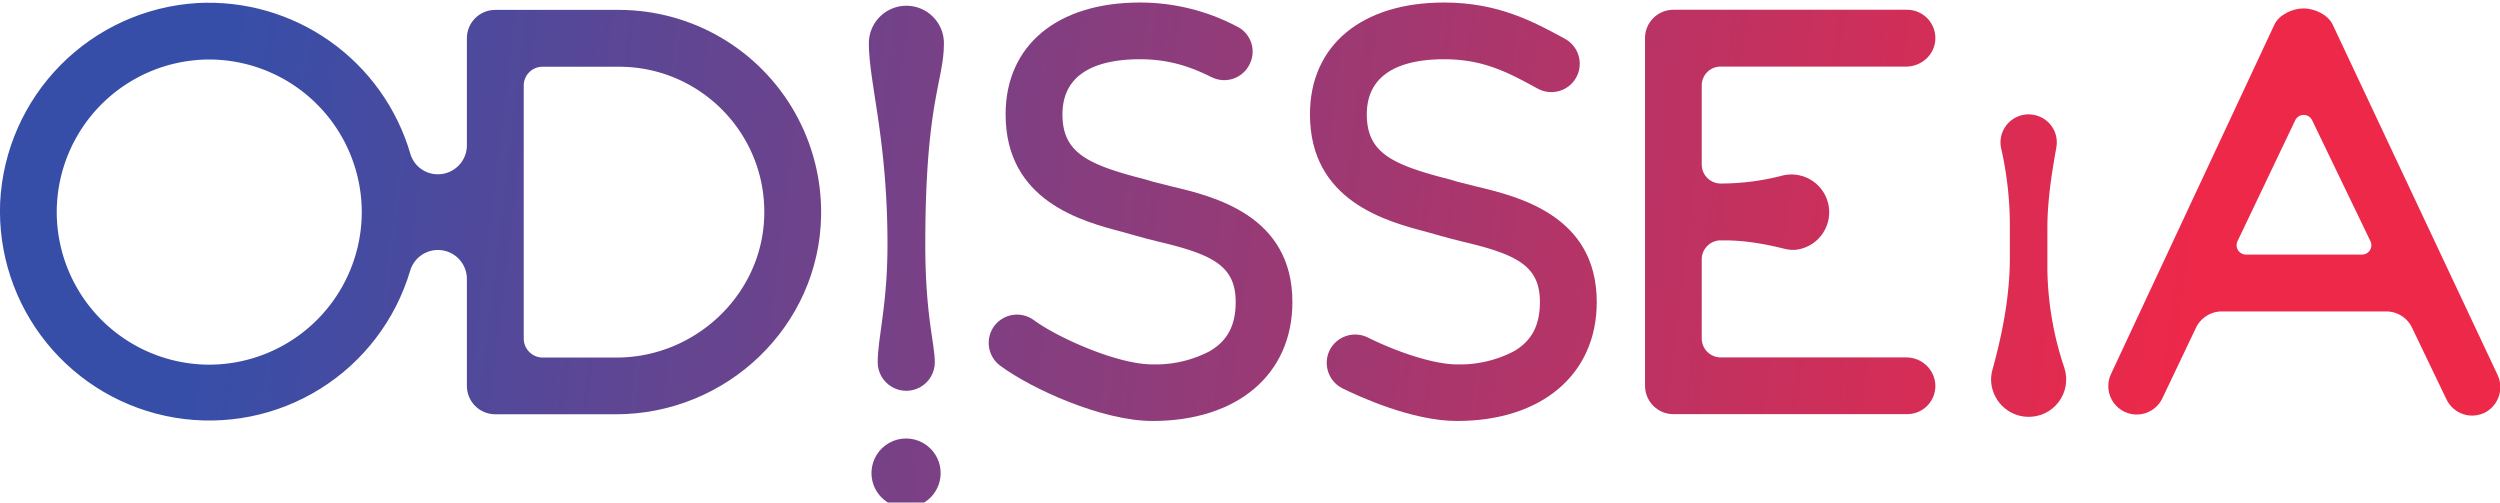 <svg width="200.001" height="40.203" viewBox="0 0 52.917 10.637" xmlns="http://www.w3.org/2000/svg">
    <defs>
        <clipPath id="a">
            <path d="M376.14 537.52c-.081 0-.181-.046-.216-.119l-1.223-2.615a.212.212 0 0 1 .382-.183l.256.537c.036.073.11.12.192.12h1.227a.213.213 0 0 0 .191-.12l.258-.537a.212.212 0 0 1 .296-.092.214.214 0 0 1 .082.281l-1.228 2.609c-.036.073-.135.119-.216.119zm-.492-1.736l.43.901a.07.07 0 0 0 .127 0l.434-.9a.07.07 0 0 0-.064-.101h-.864a.07.07 0 0 0-.063.1"/>
        </clipPath>
        <linearGradient id="b" x2="1" gradientTransform="scale(14.77 -14.77) rotate(7 310.066 181.487)" gradientUnits="userSpaceOnUse">
            <stop stop-color="#374ea8" offset="0"/>
            <stop stop-color="#ee2849" offset="1"/>
        </linearGradient>
        <clipPath id="c">
            <path d="M371.44 537.51a.211.211 0 0 1-.211-.212v-2.592c0-.117.094-.212.211-.212h1.744a.21.21 0 0 1 .21.226.216.216 0 0 1-.218.197h-1.383a.142.142 0 0 0-.141.142v.589c0 .079.064.142.141.142h.029c.15 0 .299-.026.444-.062a.276.276 0 0 1 .081-.009.282.282 0 1 1-.083.557 1.823 1.823 0 0 0-.471-.062.142.142 0 0 0-.141.142v.589a.14.14 0 0 0 .141.141h1.383c.113 0 .211.086.218.198a.211.211 0 0 1-.21.226z"/>
        </clipPath>
        <linearGradient id="d" x2="1" gradientTransform="scale(14.77 -14.77) rotate(7 309.849 181.472)" gradientUnits="userSpaceOnUse">
            <stop stop-color="#374ea8" offset="0"/>
            <stop stop-color="#ee2849" offset="1"/>
        </linearGradient>
        <clipPath id="e">
            <path d="M360.43 537.56a1.567 1.567 0 0 1-1.469-1.484 1.562 1.562 0 0 1 3.058-.512.216.216 0 0 0 .423-.062v-.797c0-.117.094-.212.212-.212h.9c.827 0 1.518.658 1.53 1.485a1.509 1.509 0 0 1-1.507 1.531h-.923a.211.211 0 0 1-.212-.212v-.798a.216.216 0 0 0-.216-.216.213.213 0 0 0-.206.154 1.567 1.567 0 0 1-1.59 1.123m-1.047-1.559a1.14 1.14 0 0 0 1.137 1.138 1.14 1.14 0 0 0 1.138-1.138 1.14 1.14 0 0 0-1.138-1.138 1.14 1.14 0 0 0-1.137 1.138m3.483-.943v1.886a.14.14 0 0 0 .141.141h.57c.591 0 1.074-.475 1.083-1.066.011-.606-.496-1.103-1.103-1.103h-.55a.142.142 0 0 0-.141.142"/>
        </clipPath>
        <linearGradient id="f" x2="1" gradientTransform="scale(14.77 -14.77) rotate(7 309.146 181.432)" gradientUnits="userSpaceOnUse">
            <stop stop-color="#374ea8" offset="0"/>
            <stop stop-color="#ee2849" offset="1"/>
        </linearGradient>
        <clipPath id="g">
            <path d="M366.46 536.73c0-.647.569-.798.875-.878l.103-.029c.05-.015.104-.028.16-.042.407-.096.578-.181.578-.451 0-.173-.061-.289-.193-.366a.867.867 0 0 0-.427-.099c-.263 0-.707.199-.885.33a.212.212 0 0 1-.296-.044.212.212 0 0 1 .045-.296c.234-.173.76-.412 1.136-.412.634 0 1.043.348 1.043.887 0 .648-.587.788-.903.863l-.138.035a1.584 1.584 0 0 1-.115.032c-.387.103-.559.195-.559.47 0 .34.314.411.578.411.233 0 .395-.065.535-.134a.21.21 0 0 1 .283.097.208.208 0 0 1-.096.282 1.55 1.55 0 0 1-.722.178c-.618 0-1.002-.32-1.002-.834"/>
        </clipPath>
        <linearGradient id="h" x2="1" gradientTransform="scale(14.77 -14.77) rotate(7 309.53 181.453)" gradientUnits="userSpaceOnUse">
            <stop stop-color="#374ea8" offset="0"/>
            <stop stop-color="#ee2849" offset="1"/>
        </linearGradient>
        <clipPath id="i">
            <path d="M368.73 536.73c0-.647.569-.798.874-.878l.103-.029c.051-.015.104-.028.16-.042.408-.096.578-.181.578-.451 0-.173-.061-.289-.192-.366a.87.87 0 0 0-.427-.099c-.159 0-.42.08-.665.201a.213.213 0 0 1-.284-.095.213.213 0 0 1 .096-.285c.115-.057.517-.243.853-.243.634 0 1.043.348 1.043.887 0 .648-.588.788-.903.863l-.138.035a1.74 1.74 0 0 1-.115.032c-.387.103-.559.195-.559.47 0 .34.314.411.577.411.297 0 .483-.102.699-.22a.211.211 0 1 1 .201.373c-.232.126-.496.27-.9.27-.617 0-1.001-.32-1.001-.834"/>
        </clipPath>
        <linearGradient id="j" x2="1" gradientTransform="scale(14.77 -14.77) rotate(7 309.681 181.466)" gradientUnits="userSpaceOnUse">
            <stop stop-color="#374ea8" offset="0"/>
            <stop stop-color="#ee2849" offset="1"/>
        </linearGradient>
        <clipPath id="k">
            <path d="M373.85 537.29a.247.247 0 1 1 0 0"/>
        </clipPath>
        <linearGradient id="l" x2="1" gradientTransform="scale(14.77 -14.77) rotate(7 310.68 181.527)" gradientUnits="userSpaceOnUse">
            <stop stop-color="#374ea8" offset="0"/>
            <stop stop-color="#ee2849" offset="1"/>
        </linearGradient>
        <clipPath id="m">
            <path d="M373.88 536.52c0-.016.002-.032.006-.047a2.61 2.61 0 0 0 .064-.591v-.22c0-.283-.054-.562-.129-.834a.275.275 0 0 1-.011-.082.281.281 0 0 1 .269-.272.279.279 0 0 1 .278.364 2.393 2.393 0 0 0-.127.726v.318c0 .202.031.402.067.602a.208.208 0 0 1-.183.244c-.008.002-.016.002-.024.002a.21.21 0 0 1-.21-.21"/>
        </clipPath>
        <linearGradient id="n" x2="1" gradientTransform="scale(14.77 -14.77) rotate(7 309.754 181.467)" gradientUnits="userSpaceOnUse">
            <stop stop-color="#374ea8" offset="0"/>
            <stop stop-color="#ee2849" offset="1"/>
        </linearGradient>
        <clipPath id="o">
            <path d="M365.44 537.26c0-.295.139-.713.139-1.5 0-.456-.073-.694-.073-.879a.213.213 0 0 1 .426 0c0 .139-.071.348-.071.877 0 1.07.139 1.219.139 1.502a.28.28 0 1 1-.56 0"/>
        </clipPath>
        <linearGradient id="p" x2="1" gradientTransform="scale(14.77 -14.77) rotate(7 309.458 181.452)" gradientUnits="userSpaceOnUse">
            <stop stop-color="#374ea8" offset="0"/>
            <stop stop-color="#ee2849" offset="1"/>
        </linearGradient>
        <clipPath id="q">
            <path d="M365.46 534.07a.258.258 0 1 1 .515.001.258.258 0 0 1-.515-.001"/>
        </clipPath>
        <linearGradient id="r" x2="1" gradientTransform="scale(14.77 -14.77) rotate(7 308.348 181.38)" gradientUnits="userSpaceOnUse">
            <stop stop-color="#374ea8" offset="0"/>
            <stop stop-color="#ee2849" offset="1"/>
        </linearGradient>
    </defs>
    <g clip-path="url(#a)" transform="matrix(2.838 0 0 -2.838 -1018.728 1525.66)">
        <path d="M376.14 537.52c-.081 0-.181-.046-.216-.119l-1.223-2.615a.212.212 0 0 1 .382-.183l.256.537c.036.073.11.12.192.12h1.227a.213.213 0 0 0 .191-.12l.258-.537a.212.212 0 0 1 .296-.092.214.214 0 0 1 .082.281l-1.228 2.609c-.036.073-.135.119-.216.119zm-.492-1.736l.43.901a.07.07 0 0 0 .127 0l.434-.9a.07.07 0 0 0-.064-.101h-.864a.07.07 0 0 0-.063.1" fill="url(#b)"/>
    </g>
    <g clip-path="url(#c)" transform="matrix(2.838 0 0 -2.838 -1018.728 1525.66)">
        <path d="M371.44 537.51a.211.211 0 0 1-.211-.212v-2.592c0-.117.094-.212.211-.212h1.744a.21.21 0 0 1 .21.226.216.216 0 0 1-.218.197h-1.383a.142.142 0 0 0-.141.142v.589c0 .079.064.142.141.142h.029c.15 0 .299-.026.444-.062a.276.276 0 0 1 .081-.009.282.282 0 1 1-.083.557 1.823 1.823 0 0 0-.471-.062.142.142 0 0 0-.141.142v.589a.14.14 0 0 0 .141.141h1.383c.113 0 .211.086.218.198a.211.211 0 0 1-.21.226z" fill="url(#d)"/>
    </g>
    <g clip-path="url(#e)" transform="matrix(2.838 0 0 -2.838 -1018.728 1525.66)">
        <path d="M360.43 537.56a1.567 1.567 0 0 1-1.469-1.484 1.562 1.562 0 0 1 3.058-.512.216.216 0 0 0 .423-.062v-.797c0-.117.094-.212.212-.212h.9c.827 0 1.518.658 1.53 1.485a1.509 1.509 0 0 1-1.507 1.531h-.923a.211.211 0 0 1-.212-.212v-.798a.216.216 0 0 0-.216-.216.213.213 0 0 0-.206.154 1.567 1.567 0 0 1-1.59 1.123m-1.047-1.559a1.14 1.14 0 0 0 1.137 1.138 1.14 1.14 0 0 0 1.138-1.138 1.14 1.14 0 0 0-1.138-1.138 1.14 1.14 0 0 0-1.137 1.138m3.483-.943v1.886a.14.14 0 0 0 .141.141h.57c.591 0 1.074-.475 1.083-1.066.011-.606-.496-1.103-1.103-1.103h-.55a.142.142 0 0 0-.141.142" fill="url(#f)"/>
    </g>
    <g clip-path="url(#g)" transform="matrix(2.838 0 0 -2.838 -1018.728 1525.66)">
        <path d="M366.46 536.73c0-.647.569-.798.875-.878l.103-.029c.05-.015.104-.028.16-.042.407-.096.578-.181.578-.451 0-.173-.061-.289-.193-.366a.867.867 0 0 0-.427-.099c-.263 0-.707.199-.885.33a.212.212 0 0 1-.296-.044.212.212 0 0 1 .045-.296c.234-.173.76-.412 1.136-.412.634 0 1.043.348 1.043.887 0 .648-.587.788-.903.863l-.138.035a1.584 1.584 0 0 1-.115.032c-.387.103-.559.195-.559.47 0 .34.314.411.578.411.233 0 .395-.065.535-.134a.21.21 0 0 1 .283.097.208.208 0 0 1-.096.282 1.55 1.55 0 0 1-.722.178c-.618 0-1.002-.32-1.002-.834" fill="url(#h)"/>
    </g>
    <g clip-path="url(#i)" transform="matrix(2.838 0 0 -2.838 -1018.728 1525.66)">
        <path d="M368.73 536.73c0-.647.569-.798.874-.878l.103-.029c.051-.015.104-.028.16-.042.408-.096.578-.181.578-.451 0-.173-.061-.289-.192-.366a.87.87 0 0 0-.427-.099c-.159 0-.42.08-.665.201a.213.213 0 0 1-.284-.095.213.213 0 0 1 .096-.285c.115-.057.517-.243.853-.243.634 0 1.043.348 1.043.887 0 .648-.588.788-.903.863l-.138.035a1.74 1.74 0 0 1-.115.032c-.387.103-.559.195-.559.47 0 .34.314.411.577.411.297 0 .483-.102.699-.22a.211.211 0 1 1 .201.373c-.232.126-.496.27-.9.27-.617 0-1.001-.32-1.001-.834" fill="url(#j)"/>
    </g>
    <g clip-path="url(#k)" transform="matrix(2.838 0 0 -2.838 -1018.728 1525.66)">
        <path d="M373.85 537.29a.247.247 0 1 1 0 0" fill="url(#l)"/>
    </g>
    <g clip-path="url(#m)" transform="matrix(2.838 0 0 -2.838 -1018.728 1525.66)">
        <path d="M373.88 536.52c0-.016.002-.032.006-.047a2.61 2.61 0 0 0 .064-.591v-.22c0-.283-.054-.562-.129-.834a.275.275 0 0 1-.011-.082.281.281 0 0 1 .269-.272.279.279 0 0 1 .278.364 2.393 2.393 0 0 0-.127.726v.318c0 .202.031.402.067.602a.208.208 0 0 1-.183.244c-.008.002-.016.002-.024.002a.21.21 0 0 1-.21-.21" fill="url(#n)"/>
    </g>
    <g clip-path="url(#o)" transform="matrix(2.838 0 0 -2.838 -1018.728 1525.66)">
        <path d="M365.44 537.26c0-.295.139-.713.139-1.5 0-.456-.073-.694-.073-.879a.213.213 0 0 1 .426 0c0 .139-.071.348-.071.877 0 1.07.139 1.219.139 1.502a.28.28 0 1 1-.56 0" fill="url(#p)"/>
    </g>
    <g clip-path="url(#q)" transform="matrix(2.838 0 0 -2.838 -1018.728 1525.66)">
        <path d="M365.46 534.07a.258.258 0 1 1 .515.001.258.258 0 0 1-.515-.001" fill="url(#r)"/>
    </g>
</svg>
